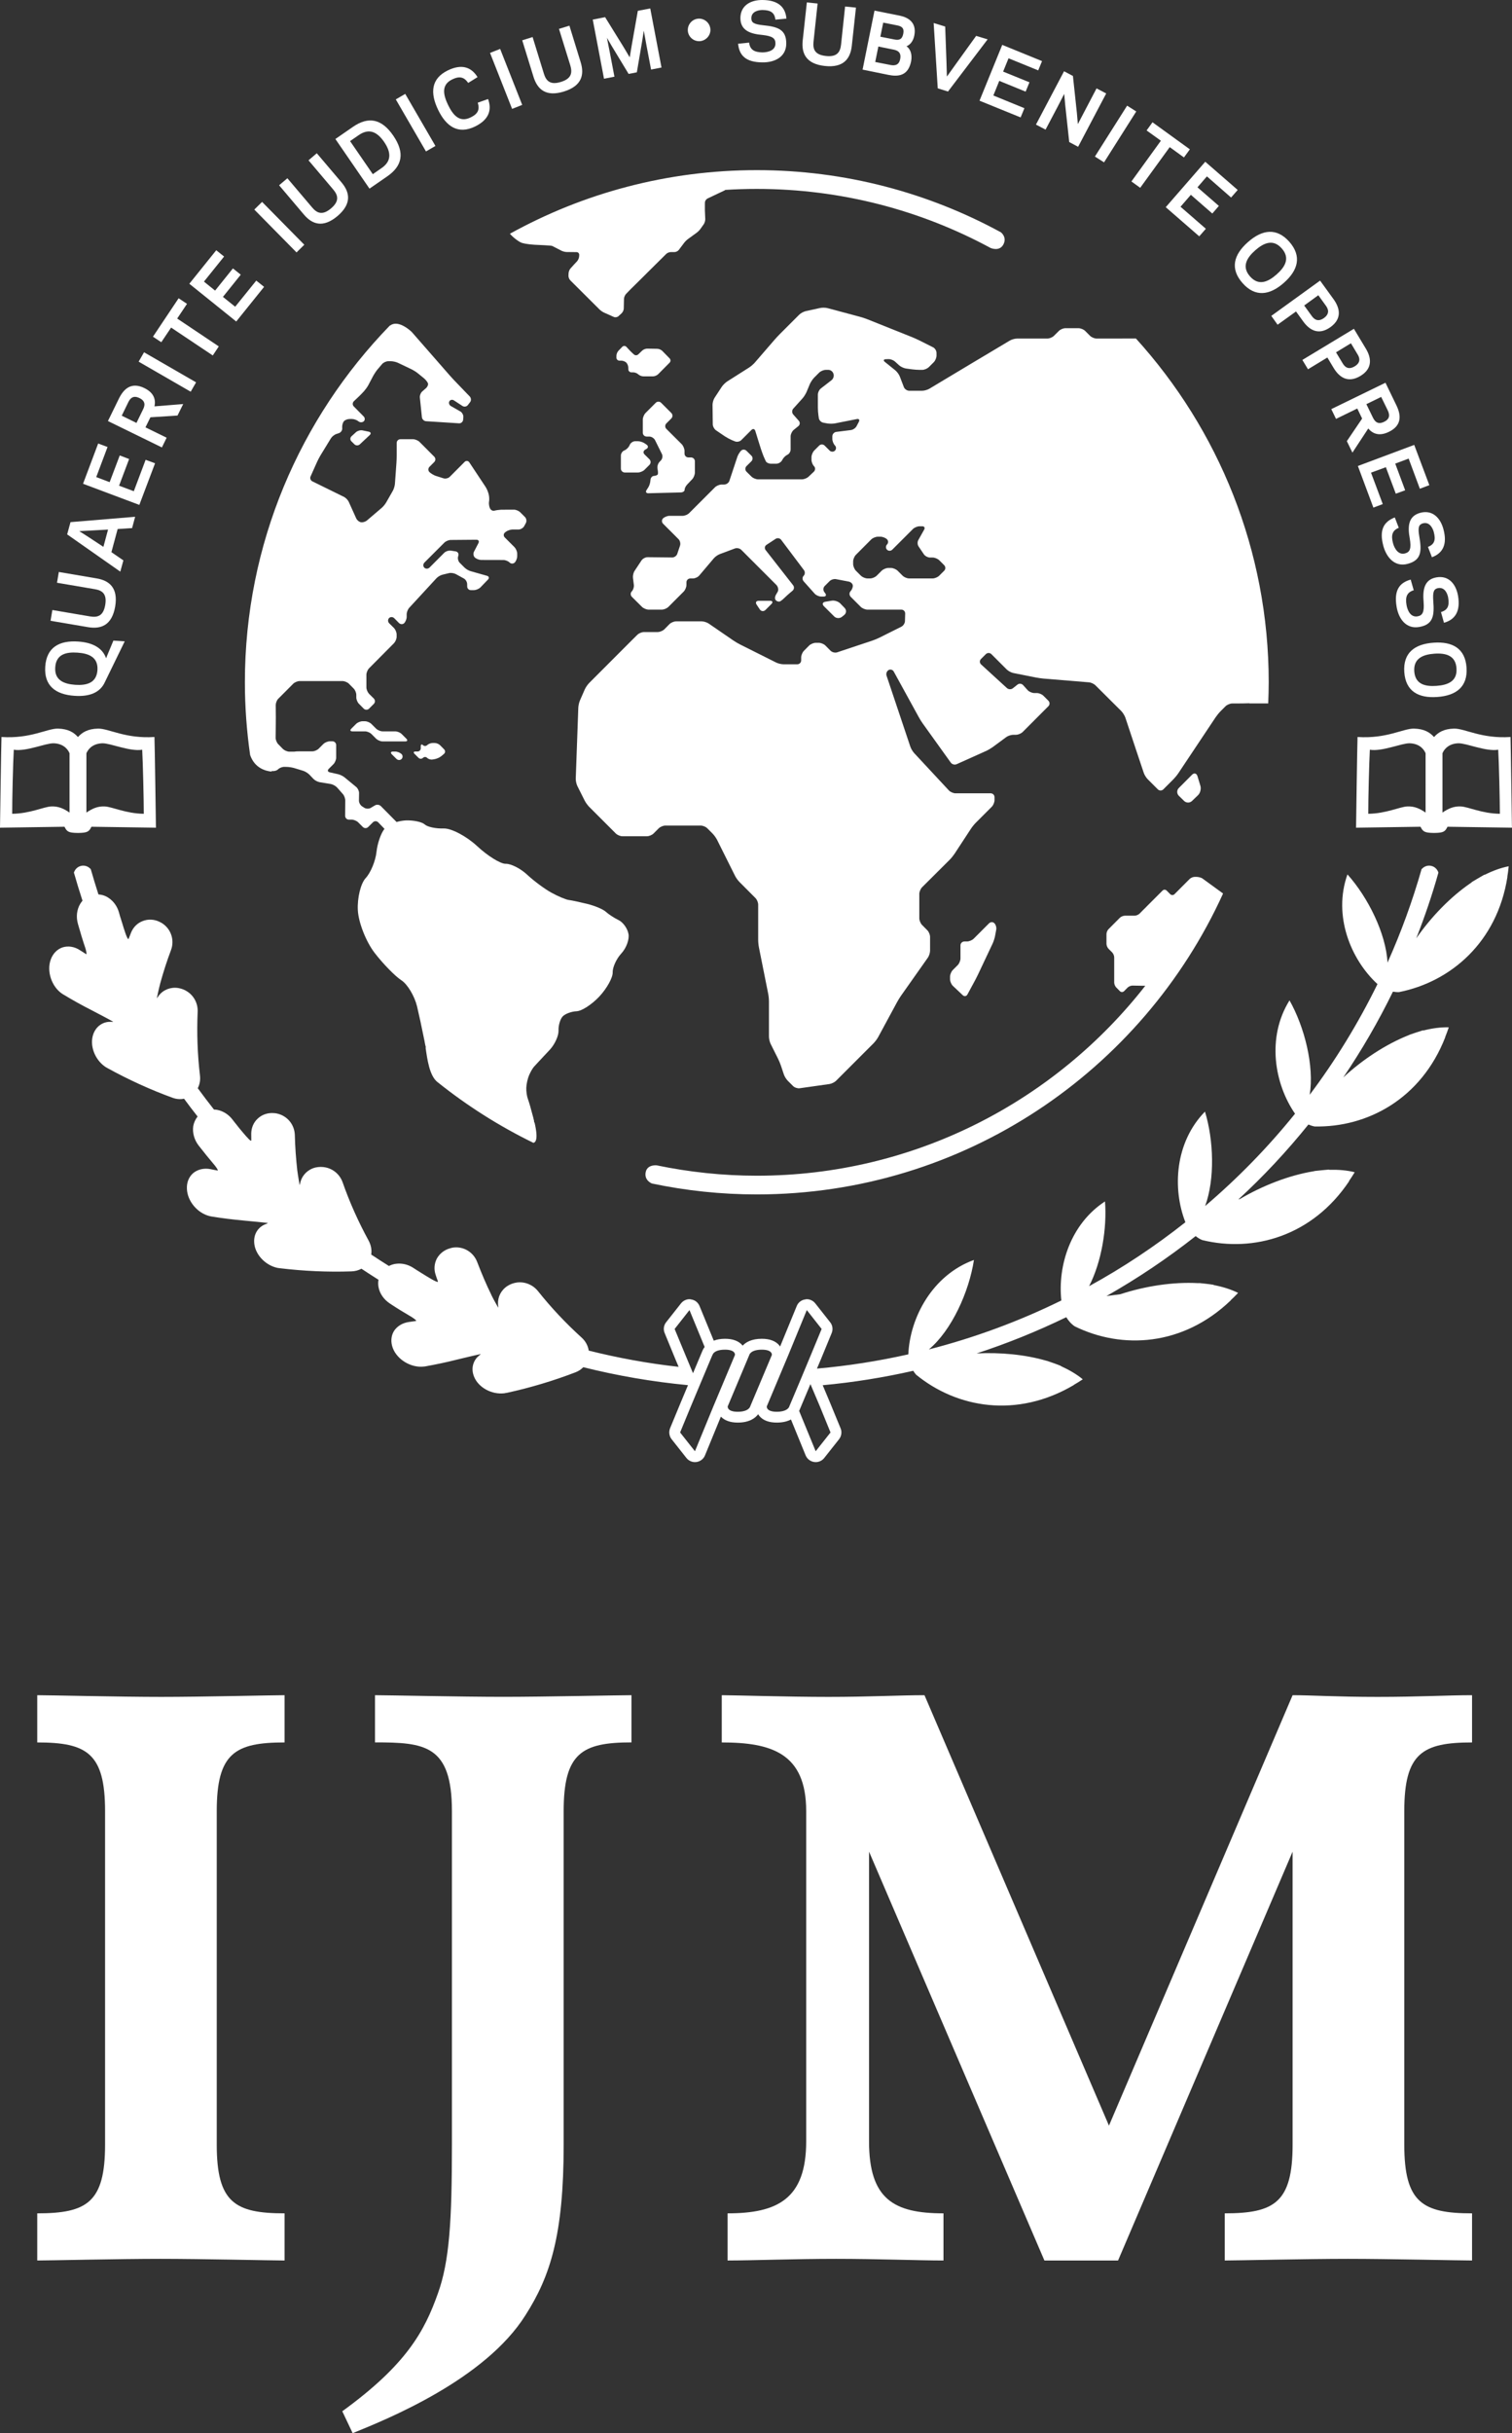 <?xml version="1.0" encoding="utf-8"?>
<!-- Generator: Adobe Illustrator 17.0.0, SVG Export Plug-In . SVG Version: 6.00 Build 0)  -->
<!DOCTYPE svg PUBLIC "-//W3C//DTD SVG 1.0//EN" "http://www.w3.org/TR/2001/REC-SVG-20010904/DTD/svg10.dtd">
<svg version="1.0" id="Layer_1" xmlns="http://www.w3.org/2000/svg" xmlns:xlink="http://www.w3.org/1999/xlink" x="0px" y="0px"
	 width="27.401px" height="44.075px" viewBox="0 0 27.401 44.075" enable-background="new 0 0 27.401 44.075" xml:space="preserve">
<rect x="0" y="0" width="27.401" height="44.075" fill="#333333" stroke="none"/>
<g>
	<defs>
		<rect id="SVGID_1_" y="0" width="27.401" height="44.075"/>
	</defs>
	<clipPath id="SVGID_2_">
		<use xlink:href="#SVGID_1_"  overflow="visible"/>
	</clipPath>
	<path clip-path="url(#SVGID_2_)" fill="#FFFFFF" d="M20.586,6.132l-0.711,0.001c-0.039,0-0.092-0.022-0.12-0.049l-0.089-0.089
		c-0.028-0.028-0.082-0.05-0.121-0.05h-0.237c-0.039,0-0.092,0.022-0.119,0.05l-0.09,0.089c-0.027,0.027-0.081,0.049-0.12,0.049
		h-0.55c-0.038,0-0.097,0.017-0.13,0.037l-0.511,0.305c-0.033,0.02-0.088,0.052-0.121,0.072l-0.824,0.494
		c-0.033,0.02-0.091,0.037-0.13,0.037h-0.237c-0.039,0-0.082-0.03-0.096-0.066l-0.073-0.191c-0.014-0.037-0.05-0.086-0.08-0.111
		l-0.192-0.155c-0.03-0.024-0.023-0.046,0.016-0.048l0.047-0.002c0.038-0.002,0.093,0.018,0.122,0.045l0.075,0.068
		c0.029,0.026,0.083,0.051,0.122,0.057l0.108,0.015c0.038,0.005,0.101,0.01,0.14,0.01h0.048c0.039,0,0.092-0.023,0.12-0.05
		l0.089-0.089c0.028-0.028,0.05-0.082,0.05-0.12V6.393c0-0.039-0.028-0.085-0.063-0.102l-0.251-0.126
		c-0.035-0.018-0.093-0.043-0.129-0.058l-0.813-0.325c-0.037-0.015-0.096-0.034-0.134-0.044l-0.583-0.156
		c-0.037-0.01-0.099-0.011-0.136-0.003l-0.262,0.057c-0.038,0.009-0.091,0.038-0.118,0.065l-0.35,0.35
		c-0.027,0.027-0.07,0.073-0.096,0.103L13.68,6.567c-0.025,0.029-0.072,0.07-0.105,0.091l-0.394,0.25
		c-0.033,0.021-0.077,0.064-0.099,0.096l-0.131,0.2c-0.022,0.032-0.038,0.091-0.038,0.129l0.004,0.352
		c0,0.038,0.027,0.088,0.059,0.11l0.162,0.11c0.032,0.021,0.087,0.051,0.122,0.066l0.059,0.024C13.355,8.01,13.406,8,13.434,7.972
		l0.184-0.184c0.027-0.027,0.059-0.019,0.07,0.018L13.72,7.91c0.011,0.037,0.03,0.097,0.042,0.135l0.03,0.094
		c0.012,0.037,0.032,0.091,0.044,0.122c0.013,0.03,0.032,0.074,0.044,0.097c0.012,0.023,0.053,0.042,0.092,0.042h0.097
		c0.039,0,0.086-0.028,0.104-0.062l0.007-0.013c0.018-0.035,0.059-0.074,0.09-0.088c0.032-0.014,0.058-0.057,0.058-0.095V7.904
		c0-0.039,0.025-0.091,0.055-0.116l0.085-0.069c0.03-0.024,0.034-0.068,0.008-0.097l-0.101-0.114c-0.025-0.029-0.025-0.076,0-0.105
		l0.166-0.184c0.026-0.028,0.059-0.081,0.075-0.117l0.062-0.149c0.016-0.035,0.051-0.087,0.078-0.114l0.089-0.089
		c0.028-0.028,0.082-0.05,0.12-0.05h0.049c0.038,0,0.078,0.03,0.089,0.068l0.003,0.009c0.011,0.037-0.006,0.087-0.037,0.11
		l-0.191,0.148c-0.031,0.023-0.056,0.074-0.056,0.113v0.237c0,0.039,0.004,0.102,0.01,0.14l0.007,0.048
		c0.005,0.038,0.04,0.075,0.078,0.083l0.074,0.014c0.038,0.007,0.1,0.007,0.138,0l0.399-0.079c0.038-0.008,0.055,0.014,0.037,0.049
		l-0.041,0.078c-0.018,0.035-0.063,0.067-0.102,0.072l-0.269,0.034c-0.038,0.005-0.069,0.041-0.069,0.08v0.047
		c0,0.039,0.021,0.092,0.047,0.118c0.026,0.026,0.026,0.069,0,0.094c-0.026,0.026-0.07,0.025-0.097-0.002l-0.089-0.089
		c-0.028-0.028-0.072-0.028-0.1,0l-0.089,0.089c-0.027,0.027-0.05,0.081-0.05,0.12v0.048c0,0.039,0.021,0.092,0.048,0.118
		c0.025,0.026,0.023,0.069-0.004,0.096l-0.096,0.091c-0.027,0.027-0.082,0.049-0.121,0.049h-0.795c-0.039,0-0.093-0.023-0.12-0.05
		l-0.09-0.089c-0.027-0.027-0.027-0.073,0-0.1l0.09-0.089c0.027-0.028,0.027-0.072,0-0.1l-0.09-0.089
		c-0.027-0.027-0.071-0.028-0.097-0.003c-0.026,0.026-0.057,0.078-0.069,0.114l-0.144,0.434c-0.012,0.036-0.054,0.066-0.093,0.066
		h-0.048c-0.039,0-0.092,0.023-0.12,0.05L12.49,9.294c-0.027,0.028-0.081,0.05-0.12,0.05h-0.237c-0.039,0-0.092,0.021-0.118,0.047
		s-0.025,0.07,0.003,0.097l0.278,0.278c0.028,0.027,0.04,0.08,0.028,0.117l-0.05,0.149c-0.012,0.037-0.054,0.067-0.093,0.066
		l-0.445-0.005c-0.039,0-0.088,0.026-0.11,0.058l-0.125,0.189c-0.022,0.032-0.035,0.09-0.03,0.128l0.016,0.128
		c0.005,0.039-0.012,0.091-0.038,0.117c-0.026,0.026-0.025,0.07,0.002,0.098l0.184,0.183c0.028,0.027,0.081,0.049,0.12,0.049h0.237
		c0.039,0,0.093-0.022,0.12-0.049l0.278-0.278c0.028-0.028,0.05-0.082,0.05-0.12v-0.048c0-0.039,0.032-0.07,0.071-0.07h0.048
		c0.038,0,0.091-0.025,0.115-0.055l0.26-0.307c0.024-0.03,0.074-0.065,0.111-0.079l0.273-0.102c0.037-0.013,0.088-0.003,0.116,0.025
		l0.467,0.467c0.027,0.028,0.144,0.144,0.169,0.169c0.026,0.026,0.046,0.083,0.024,0.123c-0.022,0.039-0.049,0.071-0.049,0.114
		c-0.001,0.049,0.053,0.069,0.081,0.064s0.089-0.066,0.089-0.066c0.027-0.027,0.074-0.069,0.104-0.094l0.043-0.036
		c0.03-0.024,0.035-0.07,0.011-0.1l-0.498-0.637c-0.024-0.031-0.017-0.073,0.015-0.094l0.166-0.109
		c0.032-0.021,0.078-0.013,0.101,0.018l0.412,0.548c0.023,0.03,0.021,0.077-0.005,0.103c-0.026,0.026-0.026,0.071,0,0.1l0.199,0.223
		c0.025,0.029,0.078,0.053,0.117,0.053h0.048c0.039,0,0.051-0.025,0.029-0.057l-0.02-0.027c-0.023-0.03-0.02-0.078,0.008-0.106
		l0.089-0.089c0.027-0.028,0.081-0.044,0.118-0.036l0.23,0.044c0.038,0.008,0.071,0.04,0.073,0.071
		c0.003,0.031-0.016,0.078-0.042,0.105c-0.025,0.027-0.023,0.072,0.004,0.1l0.183,0.183c0.028,0.027,0.082,0.049,0.121,0.049h0.614
		c0.039,0,0.07,0.032,0.069,0.071L16.4,11.251c-0.001,0.038-0.03,0.084-0.065,0.101l-0.394,0.197
		c-0.034,0.017-0.093,0.042-0.129,0.054l-0.642,0.214c-0.037,0.012-0.089-0.001-0.117-0.028l-0.095-0.096
		c-0.027-0.027-0.081-0.049-0.12-0.049h-0.054c-0.039,0-0.092,0.022-0.12,0.049l-0.095,0.096c-0.027,0.027-0.05,0.081-0.05,0.12
		v0.054c0,0.039-0.032,0.07-0.07,0.07H14.2c-0.039,0-0.099-0.014-0.133-0.031l-0.653-0.327c-0.035-0.017-0.089-0.049-0.121-0.071
		l-0.45-0.309c-0.032-0.022-0.09-0.04-0.129-0.04h-0.46c-0.039,0-0.093,0.022-0.12,0.049L12.039,11.4
		c-0.028,0.027-0.082,0.049-0.12,0.049H11.67c-0.039,0-0.093,0.023-0.12,0.05l-0.096,0.095c-0.027,0.028-0.072,0.072-0.099,0.099
		l-0.679,0.68c-0.027,0.028-0.063,0.079-0.078,0.114l-0.088,0.201c-0.016,0.036-0.029,0.097-0.03,0.136l-0.046,1.281
		c-0.001,0.038,0.012,0.098,0.029,0.133l0.132,0.263c0.017,0.035,0.054,0.085,0.081,0.113l0.484,0.484
		c0.028,0.028,0.082,0.05,0.12,0.05h0.444c0.038,0,0.092-0.022,0.12-0.05l0.095-0.095c0.028-0.027,0.082-0.049,0.12-0.049h0.638
		c0.039,0,0.093,0.022,0.12,0.049l0.095,0.095c0.028,0.028,0.064,0.078,0.082,0.113l0.326,0.653
		c0.017,0.035,0.053,0.085,0.081,0.113l0.289,0.29c0.028,0.027,0.05,0.081,0.05,0.12v0.638c0,0.039,0.006,0.101,0.014,0.139
		l0.167,0.835c0.008,0.038,0.014,0.101,0.014,0.14v0.638c0,0.039,0.014,0.099,0.031,0.133l0.132,0.264
		c0.018,0.034,0.042,0.093,0.054,0.129l0.053,0.159c0.012,0.037,0.045,0.089,0.072,0.116l0.095,0.095
		c0.028,0.028,0.081,0.045,0.119,0.04l0.543-0.077c0.037-0.006,0.091-0.032,0.118-0.059l0.68-0.68
		c0.027-0.028,0.065-0.078,0.083-0.112l0.338-0.625c0.018-0.034,0.051-0.088,0.073-0.12l0.489-0.693
		c0.022-0.031,0.04-0.089,0.04-0.127v-0.249c0-0.039-0.022-0.093-0.05-0.12l-0.095-0.096c-0.027-0.027-0.05-0.081-0.05-0.12v-0.443
		c0-0.039,0.023-0.092,0.05-0.12l0.498-0.496c0.028-0.027,0.067-0.076,0.089-0.108l0.298-0.455c0.022-0.034,0.061-0.082,0.088-0.109
		l0.29-0.29c0.028-0.028,0.05-0.081,0.05-0.12V14.44c0-0.039-0.032-0.07-0.07-0.07h-0.638c-0.039,0-0.093-0.024-0.119-0.052
		l-0.629-0.676c-0.026-0.028-0.058-0.081-0.07-0.118l-0.431-1.286c-0.012-0.037,0.005-0.082,0.038-0.101
		c0.032-0.018,0.074-0.006,0.093,0.028l0.452,0.823c0.018,0.035,0.052,0.088,0.075,0.12l0.507,0.707
		c0.023,0.031,0.07,0.044,0.105,0.028l0.532-0.239c0.035-0.015,0.09-0.048,0.121-0.07l0.248-0.183
		c0.031-0.023,0.089-0.041,0.127-0.041h0.048c0.039,0,0.093-0.023,0.121-0.05l0.466-0.467c0.028-0.027,0.028-0.072,0-0.1
		l-0.089-0.089c-0.027-0.028-0.081-0.05-0.12-0.05h-0.048c-0.039,0-0.092-0.023-0.118-0.052l-0.084-0.093
		c-0.026-0.028-0.072-0.032-0.102-0.007l-0.083,0.066c-0.031,0.024-0.078,0.022-0.107-0.004l-0.469-0.429
		c-0.028-0.026-0.029-0.07-0.002-0.097l0.089-0.089c0.028-0.027,0.073-0.027,0.1,0l0.278,0.278c0.028,0.027,0.081,0.056,0.119,0.064
		l0.408,0.081c0.037,0.008,0.1,0.016,0.138,0.02l0.826,0.068c0.038,0.003,0.092,0.028,0.119,0.056l0.468,0.466
		c0.027,0.028,0.059,0.08,0.072,0.117l0.144,0.433c0.012,0.037,0.032,0.096,0.044,0.133l0.145,0.433
		c0.012,0.037,0.044,0.089,0.072,0.117l0.184,0.184c0.027,0.027,0.072,0.027,0.099,0l0.184-0.184
		c0.027-0.028,0.067-0.076,0.088-0.108l0.678-1.017c0.021-0.031,0.061-0.08,0.089-0.108l0.089-0.089
		c0.027-0.027,0.082-0.05,0.12-0.05h0.048c0.039,0,0.102-0.001,0.141-0.001l0.124-0.003v0.003h0.34
		c0.005-0.128,0.009-0.255,0.009-0.383C22.992,9.965,22.08,7.78,20.586,6.132 M17.111,10.338l-0.089,0.089
		c-0.027,0.028-0.082,0.051-0.12,0.051h-0.426c-0.039,0-0.093-0.023-0.12-0.051l-0.089-0.089c-0.028-0.027-0.082-0.05-0.121-0.05
		h-0.048c-0.038,0-0.092,0.023-0.12,0.05l-0.089,0.089c-0.028,0.028-0.081,0.051-0.12,0.051h-0.048
		c-0.039,0-0.093-0.023-0.121-0.051l-0.089-0.089c-0.027-0.027-0.05-0.082-0.05-0.12v-0.049c0-0.038,0.023-0.092,0.05-0.119
		l0.278-0.279c0.028-0.027,0.081-0.049,0.12-0.049h0.048c0.039,0,0.092,0.021,0.118,0.047c0.026,0.026,0.026,0.068,0,0.094
		c-0.026,0.026-0.026,0.069,0,0.094c0.026,0.027,0.069,0.026,0.097-0.002l0.372-0.372c0.028-0.028,0.082-0.05,0.121-0.05h0.048
		c0.039,0,0.054,0.027,0.035,0.061l-0.105,0.187c-0.02,0.034-0.018,0.088,0.005,0.119l0.095,0.141
		c0.022,0.032,0.072,0.058,0.111,0.058h0.048c0.038,0,0.093,0.023,0.12,0.05l0.089,0.089C17.138,10.266,17.138,10.312,17.111,10.338
		"/>
	<polyline clip-path="url(#SVGID_2_)" fill="#FFFFFF" points="7.188,11.605 7.189,11.604 7.189,11.601 7.188,11.605 	"/>
	<path clip-path="url(#SVGID_2_)" fill="#FFFFFF" d="M21.602,14.509l0.109-0.105c0.04-0.038,0.059-0.113,0.044-0.166l-0.054-0.178
		c-0.016-0.053-0.06-0.065-0.099-0.026l-0.239,0.24c-0.039,0.038-0.039,0.102,0,0.141l0.095,0.093
		C21.498,14.547,21.562,14.548,21.602,14.509"/>
	<path clip-path="url(#SVGID_2_)" fill="#FFFFFF" d="M17.532,18.014l0.139-0.257c0.018-0.034,0.047-0.091,0.063-0.126l0.255-0.54
		c0.016-0.035,0.036-0.094,0.043-0.132l0.022-0.119c0.008-0.038-0.008-0.091-0.034-0.117c-0.026-0.026-0.069-0.025-0.097,0.003
		l-0.278,0.278c-0.027,0.027-0.082,0.05-0.121,0.05h-0.047c-0.039,0-0.071,0.032-0.071,0.07v0.237c0,0.039-0.022,0.093-0.049,0.12
		l-0.09,0.09c-0.027,0.027-0.05,0.081-0.05,0.12v0.048c0,0.038,0.023,0.092,0.051,0.119l0.18,0.17
		C17.476,18.054,17.514,18.048,17.532,18.014"/>
	<path clip-path="url(#SVGID_2_)" fill="#FFFFFF" d="M13.873,11.048l0.106-0.106c0.033-0.033,0.022-0.059-0.024-0.059h-0.206
		c-0.046,0-0.063,0.031-0.037,0.07l0.056,0.084C13.793,11.076,13.84,11.081,13.873,11.048"/>
	<path clip-path="url(#SVGID_2_)" fill="#FFFFFF" d="M15.257,11.174l0.042-0.034c0.04-0.032,0.044-0.088,0.009-0.126l-0.078-0.081
		c-0.035-0.037-0.106-0.061-0.157-0.052L14.958,10.9c-0.051,0.008-0.063,0.044-0.027,0.081l0.187,0.186
		C15.154,11.203,15.217,11.206,15.257,11.174"/>
	<path clip-path="url(#SVGID_2_)" fill="#FFFFFF" d="M11.749,8.935l0.589-0.015c0.038-0.001,0.069-0.022,0.069-0.048
		c-0.001-0.025,0.02-0.068,0.047-0.096l0.091-0.096c0.027-0.028,0.048-0.083,0.048-0.122V8.545V8.404V8.357
		c0-0.039-0.031-0.071-0.07-0.071h-0.048c-0.039,0-0.07-0.032-0.07-0.07V8.168c0-0.039-0.023-0.093-0.05-0.121l-0.279-0.278
		c-0.027-0.027-0.027-0.072,0-0.099l0.09-0.09c0.027-0.027,0.027-0.072,0-0.099l-0.184-0.184c-0.027-0.028-0.072-0.028-0.099,0
		l-0.184,0.184c-0.027,0.027-0.05,0.081-0.05,0.12v0.237c0,0.039,0.032,0.07,0.07,0.07h0.049c0.038,0,0.084,0.029,0.102,0.063
		l0.125,0.252c0.018,0.035,0.01,0.087-0.016,0.115l-0.03,0.032c-0.026,0.028-0.041,0.082-0.033,0.12l0.001,0.008
		c0.008,0.038,0.01,0.08,0.004,0.094c-0.006,0.014-0.038,0.027-0.071,0.029c-0.033,0.002-0.061,0.036-0.062,0.075L11.787,8.7
		c-0.001,0.039-0.018,0.097-0.039,0.129l-0.031,0.048C11.696,8.91,11.71,8.936,11.749,8.935"/>
	<path clip-path="url(#SVGID_2_)" fill="#FFFFFF" d="M11.323,8.559h0.237c0.039,0,0.093-0.022,0.12-0.049l0.09-0.09
		c0.027-0.027,0.027-0.072,0-0.1l-0.09-0.089c-0.027-0.027-0.022-0.065,0.011-0.085l0.024-0.014
		c0.034-0.019,0.036-0.053,0.004-0.076l-0.031-0.022c-0.032-0.023-0.089-0.042-0.128-0.042h-0.048c-0.039,0-0.083,0.029-0.099,0.065
		l-0.007,0.015c-0.016,0.035-0.057,0.074-0.091,0.087c-0.034,0.012-0.063,0.054-0.063,0.093V8.3v0.141v0.048
		C11.252,8.528,11.285,8.559,11.323,8.559"/>
	<path clip-path="url(#SVGID_2_)" fill="#FFFFFF" d="M7.365,13.382l-0.086-0.086c-0.027-0.027-0.079-0.048-0.117-0.048H6.933
		c-0.037,0-0.089-0.022-0.116-0.048l-0.086-0.086c-0.027-0.027-0.079-0.049-0.116-0.049H6.568c-0.037,0-0.089,0.022-0.116,0.049
		L6.366,13.2c-0.027,0.026-0.018,0.048,0.02,0.048h0.229c0.037,0,0.089,0.021,0.116,0.048l0.086,0.086
		c0.027,0.026,0.079,0.048,0.116,0.048h0.412C7.383,13.43,7.391,13.408,7.365,13.382"/>
	<path clip-path="url(#SVGID_2_)" fill="#FFFFFF" d="M7.877,13.459H7.838c-0.032,0-0.075,0.017-0.096,0.038
		c-0.022,0.021-0.056,0.021-0.078,0c-0.021-0.021-0.038-0.012-0.039,0.019v0.04c0,0.031-0.026,0.057-0.058,0.057H7.528
		c-0.032,0-0.04,0.018-0.017,0.041l0.073,0.073c0.022,0.022,0.058,0.023,0.08,0.002c0.021-0.022,0.056-0.022,0.078,0
		c0.021,0.021,0.064,0.035,0.095,0.029l0.026-0.004c0.031-0.004,0.078-0.021,0.103-0.036s0.063-0.045,0.084-0.066
		c0.022-0.022,0.02-0.057-0.002-0.079l-0.073-0.074C7.953,13.477,7.909,13.458,7.877,13.459"/>
	<path clip-path="url(#SVGID_2_)" fill="#FFFFFF" d="M7.12,13.614c-0.037,0-0.046,0.022-0.02,0.049l0.084,0.083
		c0.026,0.027,0.068,0.028,0.093,0.003c0.025-0.024,0.025-0.065,0-0.09c-0.025-0.024-0.075-0.045-0.113-0.045H7.12z"/>
	<path clip-path="url(#SVGID_2_)" fill="#FFFFFF" d="M11.35,6.568c0.019,0.02,0.036,0.059,0.036,0.089l0.001,0.033
		c0,0.03,0.025,0.054,0.054,0.055h0.036c0.029,0,0.07,0.016,0.09,0.036c0.02,0.019,0.06,0.036,0.09,0.036h0.18
		c0.029,0,0.07-0.018,0.091-0.039l0.207-0.209c0.021-0.021,0.021-0.055,0-0.077l-0.132-0.135c-0.021-0.021-0.061-0.039-0.091-0.039
		l-0.183-0.003c-0.029-0.001-0.071,0.016-0.092,0.037l-0.069,0.066c-0.021,0.021-0.056,0.023-0.077,0.005
		c-0.021-0.018-0.055-0.05-0.075-0.071l-0.065-0.07c-0.02-0.021-0.054-0.021-0.074,0l-0.068,0.07
		c-0.021,0.021-0.038,0.062-0.038,0.092V6.48c0,0.029,0.025,0.053,0.054,0.053h0.036C11.29,6.533,11.33,6.549,11.35,6.568"/>
	<path clip-path="url(#SVGID_2_)" fill="#FFFFFF" d="M6.569,7.796C6.533,7.788,6.48,7.803,6.452,7.828L6.371,7.902
		C6.343,7.927,6.342,7.969,6.369,7.995l0.054,0.053c0.026,0.026,0.07,0.026,0.098,0.001l0.18-0.169
		C6.728,7.855,6.72,7.827,6.684,7.82L6.569,7.796z"/>
	<path clip-path="url(#SVGID_2_)" fill="#FFFFFF" d="M11.211,16.667c-0.079-0.038-0.184-0.106-0.232-0.151s-0.198-0.108-0.332-0.141
		c-0.135-0.033-0.289-0.067-0.343-0.073c-0.053-0.008-0.194-0.067-0.313-0.133c-0.12-0.066-0.316-0.211-0.437-0.324
		c-0.12-0.113-0.296-0.201-0.389-0.198c-0.093,0.003-0.327-0.142-0.52-0.322c-0.194-0.179-0.466-0.323-0.606-0.318
		c-0.14,0.005-0.294-0.028-0.342-0.073c-0.049-0.045-0.203-0.078-0.343-0.073c-0.053,0.003-0.112,0.013-0.167,0.029l-0.285-0.288
		c-0.027-0.027-0.075-0.032-0.107-0.013l-0.078,0.046c-0.032,0.019-0.084,0.017-0.116-0.003l-0.04-0.026
		c-0.032-0.021-0.057-0.068-0.056-0.105l0.002-0.134c0.001-0.037-0.022-0.087-0.051-0.111l-0.211-0.174
		c-0.029-0.024-0.082-0.05-0.118-0.058L5.976,13.99c-0.037-0.008-0.045-0.036-0.018-0.063l0.086-0.086
		c0.026-0.026,0.048-0.079,0.048-0.116v-0.229c0-0.038-0.031-0.068-0.068-0.068H5.978c-0.038,0-0.09,0.022-0.117,0.048l-0.086,0.086
		c-0.027,0.027-0.079,0.048-0.116,0.048H5.422c-0.038,0-0.068,0.002-0.068,0.003c0,0.002-0.03,0.004-0.068,0.003H5.242
		c-0.038-0.001-0.09-0.024-0.116-0.05l-0.085-0.087c-0.026-0.027-0.047-0.08-0.046-0.117l0.003-0.234
		c0.001-0.037,0.001-0.098,0.001-0.135l-0.002-0.221c0-0.038,0.02-0.089,0.045-0.114c0.026-0.026,0.068-0.068,0.095-0.095
		l0.177-0.178c0.027-0.026,0.079-0.048,0.116-0.048h0.777c0.037,0,0.09,0.022,0.116,0.048l0.086,0.087
		c0.027,0.026,0.048,0.078,0.048,0.116v0.046c0,0.038,0.022,0.09,0.049,0.116l0.086,0.087c0.027,0.026,0.07,0.026,0.096,0
		l0.087-0.087c0.026-0.026,0.026-0.069,0-0.096l-0.087-0.086c-0.026-0.027-0.048-0.079-0.048-0.116v-0.229
		c0-0.038,0.022-0.09,0.048-0.117l0.452-0.455c0.026-0.027,0.048-0.079,0.048-0.116v-0.042c0-0.038-0.022-0.09-0.048-0.117
		l-0.087-0.086c-0.026-0.026-0.027-0.068-0.002-0.094c0.025-0.025,0.067-0.024,0.094,0.003l0.086,0.087
		c0.027,0.026,0.069,0.027,0.094,0.002c0.025-0.026,0.045-0.077,0.045-0.114v-0.046c0-0.038,0.021-0.091,0.046-0.118l0.494-0.536
		c0.026-0.028,0.076-0.057,0.113-0.065l0.113-0.027c0.037-0.009,0.093,0,0.126,0.018l0.144,0.079c0.033,0.018,0.06,0.063,0.06,0.101
		l0.001,0.044c0,0.037,0.03,0.067,0.068,0.066h0.058c0.037-0.002,0.089-0.024,0.115-0.051l0.136-0.141
		c0.026-0.027,0.018-0.058-0.019-0.068l-0.294-0.083c-0.036-0.009-0.087-0.04-0.113-0.066l-0.087-0.087
		c-0.026-0.026-0.04-0.077-0.029-0.113l0.005-0.017c0.01-0.037-0.012-0.07-0.049-0.076l-0.09-0.014
		c-0.037-0.005-0.089,0.012-0.116,0.038l-0.268,0.269c-0.027,0.026-0.069,0.027-0.094,0.002c-0.025-0.024-0.024-0.066,0.002-0.093
		l0.36-0.36c0.027-0.027,0.079-0.049,0.117-0.049l0.465-0.004c0.038,0,0.054,0.027,0.037,0.06L8.59,9.993
		c-0.018,0.033-0.011,0.08,0.014,0.104c0.025,0.025,0.076,0.045,0.113,0.046l0.406,0.001c0.037,0,0.088,0.021,0.113,0.046
		c0.025,0.025,0.066,0.025,0.092,0c0.025-0.025,0.045-0.077,0.045-0.114v-0.047c0-0.037-0.022-0.089-0.048-0.116L9.148,9.736
		C9.121,9.709,9.123,9.668,9.152,9.645l0.012-0.01c0.029-0.023,0.083-0.043,0.121-0.043H9.4C9.437,9.59,9.482,9.564,9.5,9.53
		l0.03-0.056c0.018-0.033,0.01-0.082-0.016-0.108L9.428,9.28C9.401,9.253,9.349,9.231,9.311,9.232l-0.23,0.001
		C9.044,9.235,8.991,9.242,8.962,9.25C8.934,9.259,8.898,9.243,8.881,9.211C8.865,9.181,8.856,9.125,8.862,9.087h0.001
		c0.006-0.038,0.003-0.098-0.007-0.134L8.85,8.932C8.84,8.896,8.815,8.84,8.794,8.811L8.505,8.375
		C8.484,8.344,8.445,8.34,8.419,8.368l-0.27,0.271C8.122,8.664,8.071,8.676,8.036,8.664L7.891,8.618
		c-0.035-0.013-0.085-0.043-0.11-0.068C7.756,8.524,7.757,8.482,7.784,8.455L7.87,8.369c0.026-0.027,0.026-0.07,0-0.096l-0.269-0.27
		C7.575,7.978,7.522,7.956,7.485,7.956H7.257c-0.038,0-0.068,0.03-0.068,0.068v0.229c0,0.037-0.002,0.098-0.005,0.136L7.157,8.764
		c-0.003,0.038-0.02,0.095-0.039,0.128L7.001,9.097c-0.018,0.033-0.056,0.08-0.085,0.104L6.652,9.426
		c-0.028,0.025-0.078,0.04-0.11,0.034C6.509,9.455,6.47,9.423,6.455,9.389L6.321,9.092C6.306,9.058,6.266,9.016,6.232,9l-0.57-0.28
		C5.628,8.704,5.613,8.663,5.629,8.629l0.117-0.262c0.015-0.034,0.044-0.088,0.063-0.12l0.189-0.309
		c0.02-0.032,0.065-0.067,0.101-0.078l0.043-0.014c0.036-0.012,0.063-0.051,0.06-0.089L6.201,7.742
		c-0.002-0.038,0.011-0.087,0.03-0.11C6.251,7.608,6.297,7.59,6.334,7.59h0.045c0.038,0,0.09,0.019,0.117,0.042
		c0.027,0.023,0.07,0.023,0.096,0c0.025-0.023,0.024-0.064-0.003-0.09L6.412,7.363C6.386,7.337,6.386,7.294,6.413,7.268l0.092-0.087
		c0.027-0.026,0.069-0.069,0.093-0.096C6.622,7.058,6.657,7.01,6.674,6.978L6.768,6.8C6.786,6.768,6.82,6.717,6.845,6.688
		l0.079-0.093c0.025-0.029,0.075-0.052,0.113-0.052h0.046c0.037,0,0.096,0.013,0.129,0.029l0.249,0.119
		C7.495,6.708,7.546,6.74,7.575,6.764l0.11,0.09c0.029,0.024,0.06,0.063,0.07,0.088C7.764,6.967,7.748,7.007,7.72,7.031L7.653,7.09
		C7.625,7.114,7.605,7.164,7.609,7.202l0.037,0.356c0.004,0.037,0.038,0.07,0.075,0.072l0.598,0.038
		c0.037,0.002,0.07-0.026,0.074-0.064l0.004-0.048C8.4,7.52,8.376,7.472,8.344,7.454l-0.17-0.097
		C8.141,7.34,8.127,7.299,8.143,7.271c0.015-0.03,0.054-0.038,0.085-0.017l0.153,0.1c0.031,0.02,0.075,0.013,0.098-0.017l0.04-0.052
		c0.023-0.029,0.02-0.075-0.006-0.103L8.231,6.889c-0.025-0.027-0.067-0.072-0.091-0.1L7.465,6.017
		C7.452,6.002,7.23,5.792,7.082,5.889C7.074,5.893,7.07,5.897,7.063,5.899C5.44,7.571,4.438,9.85,4.438,12.359
		c0,0.447,0.033,0.887,0.095,1.318c0.083,0.24,0.284,0.291,0.392,0.3c-0.001-0.004-0.001-0.009-0.002-0.013
		c0.002,0,0.004,0.002,0.006,0.002H4.93c0.036,0.007,0.087-0.007,0.111-0.032c0.025-0.025,0.076-0.044,0.113-0.043l0.049,0.001
		c0.037,0.001,0.097,0.011,0.133,0.022l0.16,0.049c0.035,0.011,0.086,0.043,0.112,0.07l0.072,0.076
		c0.026,0.027,0.077,0.054,0.114,0.06l0.202,0.033c0.036,0.007,0.087,0.035,0.112,0.062l0.105,0.119
		c0.025,0.028,0.045,0.081,0.044,0.119l-0.002,0.277c0,0.037,0.03,0.068,0.067,0.068h0.052c0.037,0,0.09,0.022,0.116,0.048
		l0.086,0.086c0.027,0.026,0.07,0.026,0.096,0l0.087-0.086c0.026-0.026,0.069-0.026,0.095,0.001l0.114,0.118
		c-0.065,0.08-0.128,0.262-0.145,0.418c-0.018,0.165-0.106,0.378-0.196,0.474c-0.09,0.097-0.154,0.359-0.142,0.583
		c0.012,0.223,0.149,0.571,0.305,0.773c0.155,0.201,0.374,0.424,0.484,0.495c0.111,0.072,0.238,0.285,0.284,0.473
		c0.036,0.152,0.087,0.386,0.124,0.574c0.006,0.024,0.011,0.051,0.016,0.081c0.003,0.015,0.006,0.031,0.009,0.045
		c0.003,0.016,0.007,0.033,0.012,0.049c-0.003-0.002-0.005-0.004-0.007-0.006c0.032,0.22,0.071,0.514,0.216,0.628
		c0.535,0.428,1.117,0.798,1.739,1.101c0.092-0.022,0.049-0.248,0.02-0.369C9.684,20.332,9.682,20.33,9.68,20.33
		c0-0.012-0.001-0.023-0.004-0.037c-0.005-0.021-0.009-0.034-0.009-0.034h0.001c-0.039-0.15-0.082-0.303-0.1-0.348
		c-0.019-0.048-0.033-0.141-0.03-0.208c0.002-0.066,0.025-0.169,0.051-0.228c0.026-0.06,0.066-0.129,0.089-0.153
		c0.022-0.024,0.059-0.064,0.081-0.088c0.023-0.024,0.115-0.123,0.205-0.219c0.09-0.097,0.161-0.252,0.158-0.346
		c-0.004-0.093,0.03-0.209,0.075-0.257c0.045-0.048,0.158-0.09,0.252-0.094c0.093-0.003,0.279-0.124,0.414-0.269
		c0.135-0.145,0.243-0.34,0.24-0.433c-0.003-0.094,0.068-0.249,0.157-0.345c0.091-0.098,0.149-0.256,0.129-0.356
		C11.371,16.817,11.29,16.705,11.211,16.667"/>
	<path clip-path="url(#SVGID_2_)" fill="#FFFFFF" d="M9.465,4.402C9.53,4.421,9.637,4.43,9.693,4.434
		c0.057,0.004,0.291,0.01,0.316,0.022l0.167,0.086c0.024,0.012,0.067,0.023,0.094,0.023l0.18,0.002
		c0.028,0.001,0.048,0.024,0.047,0.051l-0.002,0.029c-0.002,0.028-0.019,0.066-0.038,0.087l-0.06,0.064
		c-0.019,0.02-0.047,0.052-0.062,0.069c-0.015,0.018-0.029,0.055-0.031,0.082l-0.002,0.042c-0.002,0.028,0.013,0.066,0.032,0.086
		l0.532,0.53c0.02,0.019,0.056,0.045,0.082,0.056l0.175,0.078c0.025,0.012,0.062,0.006,0.083-0.012l0.059-0.054
		c0.02-0.018,0.038-0.056,0.039-0.083l0.004-0.18c0.001-0.028,0.018-0.066,0.036-0.086l0.055-0.057
		c0.02-0.02,0.051-0.053,0.071-0.071l0.195-0.193c0.019-0.019,0.052-0.051,0.071-0.071L12.073,4.6
		c0.019-0.019,0.057-0.034,0.085-0.034h0.064c0.027,0.001,0.063-0.017,0.079-0.038l0.097-0.129c0.016-0.022,0.048-0.053,0.07-0.069
		l0.157-0.114c0.022-0.016,0.054-0.047,0.069-0.07l0.059-0.083c0.016-0.023,0.028-0.064,0.028-0.091l-0.007-0.167
		c0-0.027,0-0.073,0-0.1l0.001-0.037c0.001-0.028,0.022-0.06,0.047-0.072l0.306-0.145c0.009-0.004,0.013-0.008,0.015-0.011
		c0.189-0.012,0.379-0.018,0.571-0.018c1.533,0,2.977,0.388,4.238,1.07c0,0,0.155,0.069,0.228-0.057
		c0.079-0.139-0.043-0.228-0.043-0.228c-1.316-0.716-2.822-1.125-4.423-1.125c-1.621,0-3.146,0.418-4.473,1.152
		C9.284,4.287,9.399,4.383,9.465,4.402"/>
	<path clip-path="url(#SVGID_2_)" fill="#FFFFFF" d="M21.685,15.884H21.65c-0.03,0-0.069,0.017-0.09,0.037l-0.277,0.278
		c-0.02,0.019-0.054,0.019-0.074,0l-0.067-0.067c-0.02-0.021-0.053-0.021-0.074,0l-0.277,0.277c-0.02,0.021-0.037,0.038-0.037,0.038
		c-0.001,0-0.018,0.017-0.038,0.037l-0.065,0.066c-0.02,0.02-0.061,0.037-0.09,0.037h-0.176c-0.029,0-0.069,0.017-0.089,0.036
		l-0.207,0.208c-0.021,0.02-0.037,0.06-0.037,0.089v0.176c0,0.029,0.016,0.069,0.037,0.09l0.066,0.066
		c0.021,0.021,0.037,0.061,0.037,0.09v0.457c0,0.029,0.017,0.069,0.038,0.089l0.066,0.067c0.02,0.02,0.053,0.02,0.074,0l0.066-0.067
		c0.021-0.02,0.061-0.036,0.09-0.035l0.229,0.004c-1.637,2.092-4.184,3.44-7.04,3.44c-0.622,0-1.229-0.066-1.815-0.188
		c0,0-0.165-0.019-0.197,0.117c-0.037,0.156,0.111,0.212,0.111,0.212c0.614,0.129,1.249,0.198,1.901,0.198
		c3.752,0,6.99-2.239,8.45-5.451l-0.381-0.277C21.759,15.895,21.714,15.884,21.685,15.884"/>
	<path clip-path="url(#SVGID_2_)" fill="#FFFFFF" d="M5.157,40.947c-0.225,0-1.498-0.03-2.249-0.03c-0.749,0-2.009,0.03-2.233,0.03
		v-0.854c0.899,0,1.229-0.196,1.229-1.244v-6.042c0-1.05-0.33-1.244-1.229-1.244v-0.856c0.224,0,1.499,0.031,2.248,0.031
		c0.75,0,2.009-0.031,2.234-0.031v0.856c-0.899,0-1.229,0.194-1.229,1.244v6.042c0,1.048,0.33,1.244,1.229,1.244V40.947z"/>
	<path clip-path="url(#SVGID_2_)" fill="#FFFFFF" d="M26.677,40.947c-0.225,0-1.498-0.03-2.248-0.03s-2.009,0.03-2.234,0.03v-0.854
		c0.899,0,1.23-0.196,1.23-1.244v-5.308l-3.163,7.406h-1.335l-3.178-7.406v5.248c0,1.048,0.45,1.304,1.349,1.304v0.854
		c-0.45,0-1.2-0.03-1.948-0.03c-0.75,0-1.515,0.03-1.965,0.03v-0.854c0.899,0,1.425-0.256,1.425-1.304v-5.982
		c0-1.05-0.63-1.244-1.53-1.244v-0.856c0.225,0,1.185,0.031,1.935,0.031s1.288-0.031,1.739-0.031l3.343,7.797l3.328-7.797
		c0.345,0,0.795,0.031,1.543,0.031c0.75,0,1.26-0.031,1.709-0.031v0.856c-0.899,0-1.228,0.194-1.228,1.244v6.042
		c0,1.048,0.329,1.244,1.228,1.244V40.947z"/>
	<path clip-path="url(#SVGID_2_)" fill="#FFFFFF" d="M11.444,31.562c-0.9,0-1.229,0.195-1.229,1.245v6.041
		c0,1.634-0.241,2.383-0.691,3.088c-0.734,1.169-2.503,1.883-3.133,2.139l-0.188-0.397c1.169-0.848,1.492-1.457,1.732-2.132
		c0.211-0.585,0.255-1.319,0.255-2.698v-6.041c0-1.2-0.495-1.245-1.394-1.245v-0.855c0.226,0,1.575,0.03,2.324,0.03
		s2.099-0.03,2.324-0.03V31.562z"/>
	<path clip-path="url(#SVGID_2_)" fill="#FFFFFF" d="M1.947,11.863l0.108-0.259l0.205,0.014l-0.358,0.735
		c-0.087,0.196-0.286,0.27-0.552,0.251c-0.344-0.023-0.554-0.183-0.53-0.53c0.023-0.347,0.254-0.476,0.596-0.453
		c0.257,0.017,0.439,0.112,0.506,0.301h0.002L1.947,11.863z M1.363,12.405c0.207,0.014,0.386-0.032,0.403-0.266
		c0.015-0.235-0.156-0.303-0.363-0.317s-0.386,0.03-0.402,0.265C0.985,12.321,1.156,12.39,1.363,12.405"/>
	<path clip-path="url(#SVGID_2_)" fill="#FFFFFF" d="M1.599,11.361l-0.683-0.116l0.033-0.195l0.683,0.116
		c0.131,0.021,0.24-0.002,0.275-0.208c0.035-0.206-0.06-0.265-0.192-0.286l-0.682-0.116l0.033-0.195l0.683,0.116
		c0.235,0.039,0.395,0.174,0.338,0.511C2.028,11.326,1.833,11.399,1.599,11.361"/>
</g>
<path fill="#FFFFFF" d="M1.599,9.725L1.436,9.621l0.195-0.01l0.327-0.018L1.874,9.906L1.599,9.725z M1.278,9.458L1.217,9.68
	l0.963,0.675l0.056-0.204l-0.217-0.149l0.113-0.419l0.262-0.017l0.055-0.205L1.278,9.458z"/>
<polygon fill="#FFFFFF" points="1.779,8.034 1.949,8.097 1.744,8.642 1.987,8.734 2.17,8.25 2.34,8.315 2.158,8.798 2.425,8.898 
	2.639,8.329 2.81,8.392 2.525,9.146 1.505,8.763 "/>
<g>
	<defs>
		<rect id="SVGID_3_" y="0" width="27.401" height="44.075"/>
	</defs>
	<clipPath id="SVGID_4_">
		<use xlink:href="#SVGID_3_"  overflow="visible"/>
	</clipPath>
	<path clip-path="url(#SVGID_4_)" fill="#FFFFFF" d="M3.02,7.929L2.934,8.105L1.956,7.627L2.155,7.22
		c0.084-0.171,0.221-0.308,0.462-0.19c0.173,0.085,0.208,0.207,0.183,0.331l0.52-0.042L3.217,7.527L2.726,7.559L2.636,7.741
		L3.02,7.929z M2.591,7.419c0.031-0.062,0.059-0.148-0.063-0.208c-0.123-0.06-0.174,0.015-0.204,0.077L2.206,7.53l0.267,0.131
		L2.591,7.419z"/>
</g>
<rect x="2.486" y="6.639" transform="matrix(-0.866 -0.5 0.5 -0.866 2.289 14.088)" fill="#FFFFFF" width="1.089" height="0.196"/>
<polygon fill="#FFFFFF" points="3.965,6.275 3.856,6.439 3.101,5.934 2.923,6.199 2.772,6.099 3.237,5.403 3.389,5.504 3.211,5.77 
	"/>
<polygon fill="#FFFFFF" points="3.919,4.533 4.061,4.647 3.696,5.101 3.898,5.264 4.221,4.862 4.363,4.976 4.04,5.378 4.262,5.556 
	4.644,5.083 4.786,5.196 4.281,5.824 3.431,5.14 "/>
<rect x="4.517" y="4.015" transform="matrix(-0.702 -0.712 0.712 -0.702 5.686 10.607)" fill="#FFFFFF" width="1.09" height="0.198"/>
<g>
	<defs>
		<rect id="SVGID_5_" y="0" width="27.401" height="44.075"/>
	</defs>
	<clipPath id="SVGID_6_">
		<use xlink:href="#SVGID_5_"  overflow="visible"/>
	</clipPath>
	<path clip-path="url(#SVGID_6_)" fill="#FFFFFF" d="M5.505,3.884L5.058,3.356l0.15-0.127l0.447,0.527
		C5.74,3.858,5.84,3.91,5.999,3.775c0.159-0.135,0.125-0.241,0.039-0.343L5.591,2.904l0.15-0.128l0.447,0.527
		c0.154,0.182,0.189,0.388-0.071,0.61C5.855,4.134,5.658,4.066,5.505,3.884"/>
	<path clip-path="url(#SVGID_6_)" fill="#FFFFFF" d="M6.696,3.417L6.078,2.518l0.321-0.222c0.276-0.189,0.516-0.148,0.728,0.161
		C7.34,2.769,7.292,3.006,7.016,3.196L6.696,3.417z M6.913,3.046c0.188-0.128,0.174-0.29,0.049-0.474
		C6.835,2.388,6.69,2.318,6.502,2.447L6.344,2.556l0.412,0.599L6.913,3.046z"/>
</g>
<rect x="6.989" y="2.124" transform="matrix(-0.502 -0.865 0.865 -0.502 9.391 9.855)" fill="#FFFFFF" width="1.09" height="0.198"/>
<g>
	<defs>
		<rect id="SVGID_7_" y="0" width="27.401" height="44.075"/>
	</defs>
	<clipPath id="SVGID_8_">
		<use xlink:href="#SVGID_7_"  overflow="visible"/>
	</clipPath>
	<path clip-path="url(#SVGID_8_)" fill="#FFFFFF" d="M8.529,2.127C8.662,2.063,8.697,1.986,8.658,1.86l0.187-0.066
		c0.072,0.198,0.017,0.374-0.237,0.498C8.304,2.439,8.087,2.295,7.939,1.988C7.792,1.682,7.812,1.423,8.116,1.275
		C8.37,1.152,8.543,1.217,8.654,1.397L8.485,1.502C8.41,1.395,8.329,1.374,8.196,1.438C7.993,1.536,8.032,1.717,8.12,1.901
		C8.209,2.083,8.326,2.227,8.529,2.127"/>
</g>
<rect x="8.628" y="1.329" transform="matrix(-0.367 -0.93 0.93 -0.367 11.211 10.484)" fill="#FFFFFF" width="1.09" height="0.197"/>
<g>
	<defs>
		<rect id="SVGID_9_" y="0" width="27.401" height="44.075"/>
	</defs>
	<clipPath id="SVGID_10_">
		<use xlink:href="#SVGID_9_"  overflow="visible"/>
	</clipPath>
	<path clip-path="url(#SVGID_10_)" fill="#FFFFFF" d="M9.668,1.391L9.464,0.73l0.188-0.059l0.204,0.662
		c0.039,0.127,0.11,0.213,0.309,0.151c0.199-0.061,0.208-0.173,0.17-0.3L10.13,0.523l0.189-0.058l0.204,0.662
		c0.07,0.226,0.022,0.43-0.304,0.531C9.892,1.759,9.738,1.618,9.668,1.391"/>
</g>
<polygon fill="#FFFFFF" points="11.392,1.339 11.091,0.842 10.999,0.685 11.057,0.979 11.135,1.389 10.946,1.426 10.742,0.355 
	10.966,0.311 11.3,0.851 11.412,1.039 11.448,0.823 11.559,0.196 11.784,0.153 11.988,1.223 11.799,1.26 11.721,0.851 11.667,0.556 
	11.639,0.737 11.541,1.31 "/>
<g>
	<defs>
		<rect id="SVGID_11_" y="0" width="27.401" height="44.075"/>
	</defs>
	<clipPath id="SVGID_12_">
		<use xlink:href="#SVGID_11_"  overflow="visible"/>
	</clipPath>
	<path clip-path="url(#SVGID_12_)" fill="#FFFFFF" d="M12.683,0.746c-0.112,0.007-0.21-0.077-0.218-0.189
		c-0.007-0.113,0.077-0.211,0.19-0.219c0.112-0.007,0.211,0.077,0.219,0.191C12.882,0.639,12.795,0.737,12.683,0.746"/>
	<path clip-path="url(#SVGID_12_)" fill="#FFFFFF" d="M13.376,0.792l0.2-0.02c0.015,0.128,0.093,0.175,0.242,0.177
		c0.11-0.001,0.235-0.04,0.235-0.16c0.001-0.096-0.056-0.136-0.238-0.156c-0.2-0.018-0.397-0.071-0.397-0.305
		c0.001-0.23,0.187-0.33,0.399-0.328c0.287,0.002,0.417,0.129,0.435,0.337l-0.2,0.019c-0.015-0.129-0.087-0.173-0.237-0.175
		c-0.074,0.002-0.199,0.027-0.199,0.15c0,0.076,0.042,0.108,0.212,0.126c0.268,0.027,0.422,0.077,0.421,0.333
		c-0.001,0.244-0.214,0.343-0.432,0.34C13.52,1.128,13.397,1.009,13.376,0.792"/>
	<path clip-path="url(#SVGID_12_)" fill="#FFFFFF" d="M14.547,0.732l0.075-0.688l0.195,0.02l-0.074,0.689
		c-0.014,0.133,0.017,0.239,0.224,0.261c0.207,0.023,0.261-0.076,0.275-0.208l0.073-0.688l0.197,0.02l-0.075,0.688
		c-0.025,0.237-0.149,0.406-0.49,0.369C14.607,1.158,14.522,0.968,14.547,0.732"/>
	<path clip-path="url(#SVGID_12_)" fill="#FFFFFF" d="M15.632,1.261l0.216-1.069l0.462,0.093c0.136,0.028,0.309,0.113,0.259,0.361
		c-0.022,0.11-0.085,0.171-0.141,0.192c0.069,0.047,0.108,0.146,0.083,0.275c-0.054,0.261-0.23,0.28-0.413,0.243L15.632,1.261z
		 M16.126,1.175c0.063,0.013,0.162,0.025,0.187-0.104c0.027-0.129-0.055-0.16-0.124-0.173l-0.271-0.055l-0.057,0.28L16.126,1.175z
		 M16.006,0.41l-0.052,0.255l0.254,0.05c0.082,0.017,0.14,0.003,0.161-0.102C16.39,0.51,16.343,0.477,16.26,0.46L16.006,0.41z"/>
</g>
<polygon fill="#FFFFFF" points="16.994,1.6 17.18,1.658 17.898,0.713 17.69,0.65 17.319,1.165 17.16,1.387 17.152,1.115 
	17.129,0.481 16.92,0.417 "/>
<polygon fill="#FFFFFF" points="18.884,1.107 18.815,1.275 18.277,1.056 18.179,1.297 18.656,1.491 18.587,1.66 18.109,1.465 
	18.002,1.73 18.565,1.96 18.496,2.127 17.751,1.824 18.163,0.813 "/>
<polygon fill="#FFFFFF" points="19.304,1.9 19.286,1.701 19.167,1.933 18.948,2.348 18.774,2.257 19.283,1.291 19.444,1.376 
	19.516,2.049 19.533,2.248 19.654,2.017 19.872,1.601 20.047,1.693 19.538,2.659 19.377,2.573 "/>
<rect x="20.114" y="1.89" transform="matrix(-0.845 -0.535 0.535 -0.845 35.993 15.299)" fill="#FFFFFF" width="0.196" height="1.091"/>
<polygon fill="#FFFFFF" points="20.663,3.402 20.504,3.287 21.038,2.549 20.779,2.363 20.886,2.215 21.563,2.705 21.456,2.852 
	21.198,2.665 "/>
<polygon fill="#FFFFFF" points="22.43,3.441 22.31,3.578 21.872,3.195 21.701,3.393 22.089,3.73 21.97,3.868 21.581,3.529 
	21.394,3.745 21.853,4.144 21.733,4.281 21.126,3.753 21.842,2.93 "/>
<g>
	<defs>
		<rect id="SVGID_13_" y="0" width="27.401" height="44.075"/>
	</defs>
	<clipPath id="SVGID_14_">
		<use xlink:href="#SVGID_13_"  overflow="visible"/>
	</clipPath>
	<path clip-path="url(#SVGID_14_)" fill="#FFFFFF" d="M22.616,4.385c0.258-0.228,0.519-0.265,0.75-0.005
		c0.229,0.261,0.159,0.515-0.099,0.743s-0.52,0.264-0.749,0.005C22.287,4.867,22.357,4.613,22.616,4.385 M22.748,4.534
		c-0.155,0.137-0.25,0.297-0.094,0.474c0.155,0.175,0.324,0.101,0.48-0.036c0.155-0.136,0.25-0.295,0.095-0.471
		C23.074,4.324,22.903,4.398,22.748,4.534"/>
	<path clip-path="url(#SVGID_14_)" fill="#FFFFFF" d="M23.153,5.882l-0.114-0.16l0.884-0.639l0.245,0.338
		c0.106,0.148,0.165,0.344-0.056,0.504c-0.223,0.16-0.388,0.046-0.496-0.104l-0.129-0.179L23.153,5.882z M24.029,5.539l-0.138-0.191
		l-0.256,0.186l0.138,0.191c0.04,0.055,0.108,0.116,0.22,0.036C24.105,5.679,24.069,5.595,24.029,5.539"/>
	<path clip-path="url(#SVGID_14_)" fill="#FFFFFF" d="M23.704,6.689L23.602,6.52l0.934-0.564l0.215,0.357
		c0.095,0.156,0.137,0.356-0.097,0.497c-0.235,0.141-0.39,0.013-0.485-0.144l-0.114-0.19L23.704,6.689z M24.603,6.42l-0.121-0.202
		l-0.27,0.164l0.121,0.201c0.035,0.058,0.098,0.125,0.217,0.053C24.668,6.565,24.639,6.478,24.603,6.42"/>
	<path clip-path="url(#SVGID_14_)" fill="#FFFFFF" d="M24.212,7.588l-0.086-0.177l0.982-0.478l0.198,0.409
		c0.083,0.171,0.107,0.362-0.135,0.48c-0.174,0.085-0.292,0.037-0.375-0.06l-0.287,0.437l-0.101-0.208l0.277-0.409L24.597,7.4
		L24.212,7.588z M24.879,7.562c0.031,0.062,0.081,0.139,0.204,0.079c0.123-0.06,0.094-0.147,0.065-0.21L25.03,7.19l-0.268,0.131
		L24.879,7.562z"/>
</g>
<polygon fill="#FFFFFF" points="25.903,8.788 25.731,8.853 25.528,8.307 25.285,8.398 25.465,8.881 25.295,8.943 25.115,8.463 
	24.846,8.562 25.059,9.131 24.889,9.195 24.608,8.441 25.629,8.059 "/>
<g>
	<defs>
		<rect id="SVGID_15_" y="0" width="27.401" height="44.075"/>
	</defs>
	<clipPath id="SVGID_16_">
		<use xlink:href="#SVGID_15_"  overflow="visible"/>
	</clipPath>
	<path clip-path="url(#SVGID_16_)" fill="#FFFFFF" d="M25.277,9.373l0.072,0.188c-0.118,0.047-0.143,0.135-0.104,0.28
		c0.029,0.106,0.102,0.215,0.217,0.184c0.093-0.025,0.116-0.091,0.086-0.272c-0.036-0.198-0.038-0.401,0.188-0.463
		c0.221-0.061,0.367,0.089,0.422,0.295c0.076,0.278-0.013,0.437-0.208,0.509l-0.072-0.187c0.121-0.048,0.144-0.13,0.104-0.275
		c-0.02-0.07-0.078-0.184-0.196-0.152c-0.073,0.021-0.094,0.071-0.065,0.237c0.046,0.267,0.039,0.429-0.208,0.496
		c-0.234,0.065-0.387-0.114-0.444-0.325C24.993,9.602,25.073,9.452,25.277,9.373"/>
	<path clip-path="url(#SVGID_16_)" fill="#FFFFFF" d="M25.565,10.499l0.055,0.193c-0.124,0.037-0.156,0.122-0.13,0.27
		c0.019,0.107,0.079,0.223,0.198,0.203c0.094-0.016,0.125-0.079,0.111-0.261c-0.017-0.202,0.001-0.405,0.231-0.445
		c0.226-0.041,0.357,0.125,0.393,0.334c0.048,0.283-0.055,0.433-0.255,0.488l-0.054-0.194c0.124-0.037,0.155-0.115,0.13-0.263
		c-0.014-0.074-0.061-0.191-0.182-0.171c-0.075,0.014-0.1,0.062-0.088,0.231c0.022,0.269-0.001,0.429-0.253,0.473
		c-0.24,0.043-0.375-0.15-0.411-0.364C25.26,10.699,25.355,10.557,25.565,10.499"/>
	<path clip-path="url(#SVGID_16_)" fill="#FFFFFF" d="M25.979,11.642c0.344-0.025,0.575,0.105,0.598,0.451
		c0.024,0.347-0.187,0.508-0.53,0.532c-0.343,0.025-0.574-0.104-0.598-0.451C25.425,11.826,25.636,11.666,25.979,11.642
		 M25.993,11.841c-0.207,0.015-0.379,0.086-0.363,0.32c0.017,0.234,0.196,0.278,0.403,0.263c0.206-0.015,0.379-0.083,0.362-0.318
		C26.38,11.873,26.2,11.826,25.993,11.841"/>
	<path clip-path="url(#SVGID_16_)" fill="#FFFFFF" d="M27.341,15.692c-0.142,0.027-0.288,0.081-0.434,0.154l-0.009-0.001
		c-0.042,0.024-0.189,0.11-0.219,0.129c0,0-0.014,0.013-0.021,0.018c-0.37,0.251-0.722,0.616-0.992,1.005
		c0.152-0.388,0.288-0.784,0.402-1.192h-0.001c-0.02-0.06-0.067-0.107-0.133-0.121c-0.064-0.014-0.126,0.011-0.168,0.057h-0.003
		c-0.167,0.586-0.374,1.152-0.618,1.696c-0.028-0.529-0.354-1.183-0.726-1.598c-0.265,0.745,0.058,1.54,0.544,1.987
		c-0.349,0.711-0.76,1.382-1.228,2.005c0.084-0.522-0.093-1.226-0.366-1.71c-0.417,0.669-0.275,1.51,0.1,2.053
		c-0.492,0.61-1.037,1.168-1.629,1.672c0.179-0.49,0.155-1.193-0.003-1.71c-0.545,0.557-0.593,1.395-0.355,2.004
		c-0.548,0.433-1.131,0.822-1.745,1.158c0.226-0.439,0.326-1.049,0.288-1.535c-0.624,0.407-0.859,1.164-0.791,1.794
		c-0.762,0.375-1.568,0.673-2.401,0.887c0.414-0.345,0.73-1.048,0.817-1.621c-0.752,0.273-1.161,1.044-1.189,1.71
		c-0.541,0.121-1.094,0.209-1.656,0.258l0.072-0.17l0.195-0.474c0.027-0.065,0.017-0.141-0.028-0.196l-0.269-0.341
		c-0.038-0.048-0.095-0.076-0.154-0.076c-0.009,0-0.018,0.002-0.027,0.004c-0.069,0.008-0.129,0.054-0.155,0.119l-0.302,0.735
		c-0.005-0.008-0.01-0.015-0.015-0.022c-0.066-0.079-0.173-0.119-0.316-0.119c-0.186,0-0.29,0.062-0.348,0.125
		c-0.002-0.002-0.003-0.004-0.004-0.007c-0.066-0.078-0.173-0.118-0.315-0.118c-0.084,0-0.15,0.014-0.204,0.034l-0.258-0.628
		c-0.027-0.065-0.085-0.111-0.155-0.119c-0.008-0.002-0.018-0.004-0.027-0.004c-0.059,0-0.116,0.028-0.154,0.076l-0.269,0.341
		c-0.044,0.055-0.055,0.131-0.027,0.196l0.194,0.472l0.059,0.14c-0.554-0.061-1.097-0.161-1.629-0.294
		c-0.013-0.086-0.056-0.17-0.129-0.236c-0.286-0.259-0.553-0.543-0.791-0.842c-0.092-0.114-0.233-0.173-0.378-0.156
		c-0.062,0.008-0.121,0.029-0.173,0.062c-0.117,0.075-0.18,0.2-0.173,0.333c0,0,0.006,0.06,0.005,0.063c0,0-0.092-0.161-0.121-0.222
		l-0.004-0.01c-0.095-0.194-0.18-0.395-0.257-0.596c-0.067-0.177-0.243-0.286-0.431-0.263c-0.02,0.003-0.04,0.007-0.061,0.014
		c-0.103,0.028-0.19,0.096-0.241,0.189c-0.045,0.089-0.054,0.194-0.02,0.292c0.01,0.037,0.025,0.072,0.038,0.109l0.003,0.01
		c-0.001,0.007-0.003,0.009-0.003,0.009c-0.036,0.001-0.171-0.084-0.28-0.151l-0.089-0.056H7.563
		c-0.024-0.015-0.047-0.031-0.072-0.047c-0.095-0.062-0.205-0.088-0.312-0.075c-0.046,0.005-0.09,0.02-0.131,0.04
		c-0.107-0.067-0.215-0.136-0.321-0.207c0.013-0.082-0.002-0.169-0.047-0.253c-0.185-0.339-0.344-0.693-0.471-1.056
		c-0.05-0.138-0.163-0.238-0.306-0.269c-0.062-0.013-0.123-0.012-0.184,0.001c-0.134,0.032-0.236,0.13-0.273,0.257
		c0,0-0.013,0.06-0.016,0.062c0,0-0.032-0.183-0.04-0.25l-0.002-0.01c-0.024-0.216-0.04-0.433-0.045-0.647
		c-0.006-0.19-0.137-0.348-0.322-0.389c-0.02-0.004-0.04-0.008-0.062-0.008c-0.107-0.008-0.212,0.027-0.289,0.1
		c-0.074,0.068-0.115,0.164-0.117,0.269c0,0.039,0,0.076,0.001,0.116v0.01c-0.003,0.005-0.006,0.007-0.006,0.007
		c-0.033-0.012-0.134-0.136-0.215-0.233l-0.066-0.084H4.266c-0.017-0.022-0.034-0.044-0.052-0.067
		c-0.069-0.091-0.166-0.153-0.27-0.175c-0.022-0.005-0.044-0.007-0.066-0.007c-0.1-0.127-0.198-0.256-0.294-0.387
		c0.034-0.067,0.05-0.146,0.04-0.228c-0.045-0.383-0.059-0.771-0.042-1.156c0.006-0.146-0.062-0.283-0.183-0.364
		c-0.052-0.036-0.11-0.057-0.17-0.067c-0.137-0.021-0.269,0.031-0.351,0.137c0,0-0.033,0.049-0.036,0.05
		c0,0,0.037-0.181,0.056-0.247L2.9,17.826c0.057-0.208,0.123-0.415,0.199-0.616c0.066-0.177,0.004-0.375-0.153-0.481
		c-0.018-0.011-0.034-0.022-0.054-0.03c-0.096-0.048-0.207-0.054-0.305-0.015c-0.095,0.035-0.17,0.109-0.21,0.205
		c-0.014,0.036-0.028,0.071-0.042,0.107l-0.004,0.009c-0.005,0.004-0.008,0.006-0.008,0.006c-0.028-0.024-0.074-0.176-0.111-0.298
		L2.18,16.611H2.179c-0.007-0.027-0.015-0.055-0.023-0.083c-0.031-0.109-0.096-0.201-0.185-0.261
		c-0.058-0.041-0.122-0.061-0.187-0.065c-0.049-0.153-0.096-0.306-0.14-0.461H1.642c-0.043-0.046-0.105-0.071-0.169-0.057
		c-0.066,0.014-0.113,0.061-0.133,0.121H1.339c0.049,0.172,0.101,0.342,0.156,0.511c-0.015,0.018-0.029,0.036-0.041,0.056
		c-0.063,0.106-0.078,0.237-0.041,0.366c0.041,0.146,0.086,0.295,0.136,0.443c0.019,0.065,0.019,0.091,0.018,0.103
		c-0.002-0.001-0.004,0-0.007-0.001c-0.037-0.025-0.074-0.046-0.11-0.07c-0.099-0.066-0.214-0.084-0.316-0.052
		c-0.097,0.033-0.174,0.11-0.214,0.219c-0.078,0.213,0.015,0.492,0.206,0.621l0.023,0.014c0.165,0.1,0.336,0.195,0.509,0.283
		c0,0,0.393,0.204,0.394,0.212c-0.003-0.002-0.083,0-0.083,0c-0.129,0.012-0.233,0.095-0.279,0.225
		c-0.07,0.199,0.025,0.457,0.217,0.589c0.013,0.007,0.026,0.015,0.039,0.023c0.383,0.211,0.781,0.393,1.183,0.539
		c0.07,0.025,0.141,0.03,0.206,0.016c0.081,0.109,0.162,0.218,0.246,0.323c-0.039,0.049-0.067,0.108-0.079,0.174
		c-0.017,0.12,0.018,0.249,0.099,0.353c0.093,0.12,0.192,0.241,0.293,0.361c0.042,0.053,0.051,0.077,0.055,0.088
		c-0.001,0-0.004,0.002-0.007,0.002c-0.043-0.007-0.084-0.016-0.128-0.025c-0.117-0.023-0.23,0.004-0.312,0.071
		c-0.078,0.067-0.12,0.168-0.115,0.283c0.007,0.228,0.196,0.449,0.421,0.499l0.026,0.005c0.192,0.032,0.386,0.055,0.58,0.073
		c0,0,0.44,0.041,0.443,0.046c-0.002,0.001-0.077,0.034-0.077,0.034c-0.115,0.059-0.181,0.175-0.174,0.312
		c0.008,0.21,0.193,0.416,0.419,0.465c0.017,0.002,0.032,0.006,0.048,0.007c0.433,0.052,0.871,0.072,1.298,0.057
		c0.065-0.002,0.126-0.019,0.179-0.048c0.102,0.068,0.205,0.134,0.309,0.2c-0.007,0.041-0.008,0.085,0,0.13
		c0.021,0.12,0.097,0.229,0.209,0.302c0.126,0.084,0.259,0.165,0.394,0.244c0.057,0.036,0.074,0.056,0.082,0.066
		c-0.002,0-0.004,0.003-0.008,0.005c-0.042,0.006-0.085,0.013-0.127,0.018c-0.119,0.017-0.217,0.079-0.273,0.169
		c-0.051,0.089-0.058,0.197-0.017,0.305c0.081,0.211,0.335,0.361,0.563,0.333l0.026-0.003c0.192-0.035,0.382-0.074,0.57-0.122
		c0,0,0.431-0.104,0.436-0.101c-0.003,0.002-0.063,0.055-0.063,0.055c-0.089,0.095-0.112,0.226-0.061,0.352
		c0.077,0.197,0.319,0.331,0.55,0.303c0.015-0.003,0.03-0.007,0.046-0.008c0.427-0.093,0.846-0.219,1.244-0.372
		c0.056-0.021,0.102-0.053,0.14-0.092c0.618,0.154,1.252,0.264,1.898,0.325l-0.13,0.31l-0.195,0.471
		c-0.026,0.066-0.016,0.142,0.028,0.198l0.269,0.341c0.038,0.047,0.095,0.074,0.154,0.074c0.01,0,0.019-0.002,0.028-0.002
		c0.069-0.01,0.128-0.055,0.154-0.12l0.288-0.702c0.067,0.07,0.169,0.108,0.305,0.108c0.212,0,0.318-0.081,0.371-0.152
		c0.006,0.012,0.013,0.023,0.022,0.033c0.066,0.079,0.171,0.119,0.315,0.119c0.113,0,0.195-0.023,0.257-0.056l0.266,0.65
		c0.027,0.065,0.086,0.11,0.155,0.12c0.009,0,0.018,0.002,0.027,0.002c0.06,0,0.117-0.027,0.154-0.074l0.27-0.341
		c0.043-0.056,0.055-0.132,0.027-0.198l-0.194-0.471l-0.13-0.309c0.557-0.051,1.104-0.14,1.641-0.261
		c0.015,0.023,0.031,0.047,0.05,0.069c0.74,0.606,1.828,0.798,2.861,0.188l-0.001-0.002c0.054-0.032,0.108-0.064,0.162-0.101
		c-0.112-0.093-0.246-0.17-0.396-0.239l-0.004-0.005c-0.045-0.02-0.206-0.077-0.239-0.087c0,0-0.019-0.004-0.027-0.007
		c-0.384-0.111-0.83-0.152-1.257-0.131c0.558-0.182,1.1-0.402,1.624-0.656c0.036,0.058,0.084,0.118,0.152,0.165
		c0.86,0.422,1.962,0.361,2.828-0.469l-0.001-0.002c0.045-0.043,0.09-0.086,0.135-0.134c-0.13-0.065-0.279-0.111-0.44-0.142
		l-0.005-0.005c-0.048-0.009-0.218-0.028-0.252-0.031c0,0-0.02,0.002-0.029,0.001c-0.449-0.025-0.956,0.053-1.409,0.201l-0.25,0.033
		c0.566-0.321,1.105-0.684,1.616-1.086c0.035,0.028,0.074,0.054,0.12,0.072c0.93,0.227,1.994-0.07,2.661-1.066l-0.003-0.002
		c0.036-0.053,0.071-0.105,0.104-0.161c-0.141-0.036-0.296-0.048-0.46-0.044l-0.006-0.004c-0.049,0.003-0.219,0.021-0.254,0.025
		c0,0-0.018,0.005-0.027,0.006c-0.444,0.073-0.923,0.26-1.333,0.502l-0.028,0.008c0.455-0.419,0.879-0.873,1.269-1.357
		c0.035,0.015,0.072,0.027,0.112,0.035c0.956,0.02,1.932-0.499,2.368-1.616l-0.002-0.001c0.024-0.058,0.045-0.117,0.066-0.179
		c-0.145-0.004-0.299,0.017-0.458,0.057l-0.008-0.003c-0.046,0.013-0.208,0.067-0.241,0.079c0,0-0.018,0.008-0.026,0.012
		c-0.412,0.164-0.835,0.444-1.179,0.763c0.334-0.493,0.635-1.011,0.9-1.554c0.035,0.005,0.072,0.01,0.111,0.008
		c0.938-0.187,1.779-0.904,1.964-2.089h-0.002C27.326,15.819,27.336,15.757,27.341,15.692 M12.421,24.544l-0.195-0.471l0.269-0.342
		l0.275,0.668c-0.02,0.026-0.033,0.05-0.04,0.069l-0.171,0.407L12.421,24.544z M12.484,25.054l-0.001,0.004v-0.006
		C12.483,25.053,12.483,25.053,12.484,25.054 M12.928,25.475l-0.334,0.813l-0.269-0.34l0.195-0.473l0.38-0.906l0.008-0.017
		c0.001-0.003,0.002-0.007,0.004-0.009c0-0.002,0.005-0.012,0.014-0.024c0.002-0.002,0.002-0.004,0.003-0.006
		c0.026-0.029,0.082-0.065,0.21-0.065c0.197,0,0.18,0.096,0.18,0.096L12.928,25.475z M13.596,25.475c0,0-0.021,0.098-0.227,0.098
		c-0.198,0-0.181-0.098-0.181-0.098l0.391-0.931c0,0,0.021-0.096,0.227-0.096c0.198,0,0.182,0.096,0.182,0.096L13.596,25.475z
		 M14.307,25.469c-0.001,0-0.001,0.001-0.001,0.001c-0.001,0.003-0.002,0.006-0.004,0.009c0,0.001,0,0.002,0,0.004
		c-0.009,0.021-0.052,0.09-0.225,0.09c-0.198,0-0.181-0.098-0.181-0.098l0.391-0.931l0.334-0.813l0.269,0.342l-0.195,0.471
		l-0.188,0.451L14.307,25.469z M15.051,25.948l-0.269,0.34l-0.3-0.731c0.002-0.001,0.002-0.003,0.003-0.005l0.202-0.48l0.171,0.403
		L15.051,25.948z"/>
	<path clip-path="url(#SVGID_16_)" fill="#FFFFFF" d="M2.799,13.35c-0.526,0.035-0.827-0.155-1.022-0.152
		c-0.189,0.004-0.291,0.071-0.364,0.153c-0.073-0.082-0.175-0.149-0.364-0.153c-0.195-0.003-0.495,0.187-1.022,0.152
		C0.021,13.488,0,14.993,0,14.993l1.169-0.017c0.043,0.087,0.07,0.11,0.237,0.112h0.007H1.42c0.167-0.002,0.194-0.025,0.237-0.112
		l1.169,0.017C2.826,14.993,2.805,13.488,2.799,13.35 M1.26,14.719c-0.095-0.065-0.194-0.117-0.331-0.111
		c-0.137,0.006-0.381,0.129-0.708,0.133C0.22,14.5,0.236,13.806,0.25,13.581c0.223,0.037,0.575-0.12,0.721-0.117
		c0.146,0.004,0.245,0.077,0.289,0.18V14.719z M1.897,14.608c-0.137-0.006-0.235,0.046-0.331,0.111v-1.075
		c0.044-0.103,0.143-0.176,0.29-0.18c0.145-0.003,0.497,0.154,0.721,0.117c0.013,0.225,0.029,0.919,0.029,1.16
		C2.279,14.737,2.034,14.614,1.897,14.608"/>
	<path clip-path="url(#SVGID_16_)" fill="#FFFFFF" d="M27.374,13.35c-0.526,0.035-0.827-0.155-1.022-0.152
		c-0.189,0.004-0.291,0.071-0.364,0.153c-0.073-0.082-0.175-0.149-0.364-0.153c-0.194-0.003-0.495,0.187-1.022,0.152
		c-0.006,0.138-0.027,1.643-0.027,1.643l1.168-0.017c0.044,0.087,0.071,0.11,0.238,0.112h0.007h0.007
		c0.167-0.002,0.194-0.025,0.237-0.112l1.168,0.017C27.4,14.993,27.379,13.488,27.374,13.35 M25.835,14.719
		c-0.096-0.065-0.193-0.117-0.331-0.111c-0.137,0.006-0.382,0.129-0.708,0.133c-0.001-0.241,0.016-0.935,0.029-1.16
		c0.223,0.037,0.575-0.12,0.721-0.117c0.146,0.004,0.245,0.077,0.289,0.18V14.719z M26.472,14.608
		c-0.137-0.006-0.235,0.046-0.331,0.111v-1.075c0.044-0.103,0.143-0.176,0.289-0.18c0.146-0.003,0.498,0.154,0.721,0.117
		c0.014,0.225,0.03,0.919,0.03,1.16C26.854,14.737,26.609,14.614,26.472,14.608"/>
</g>
</svg>
